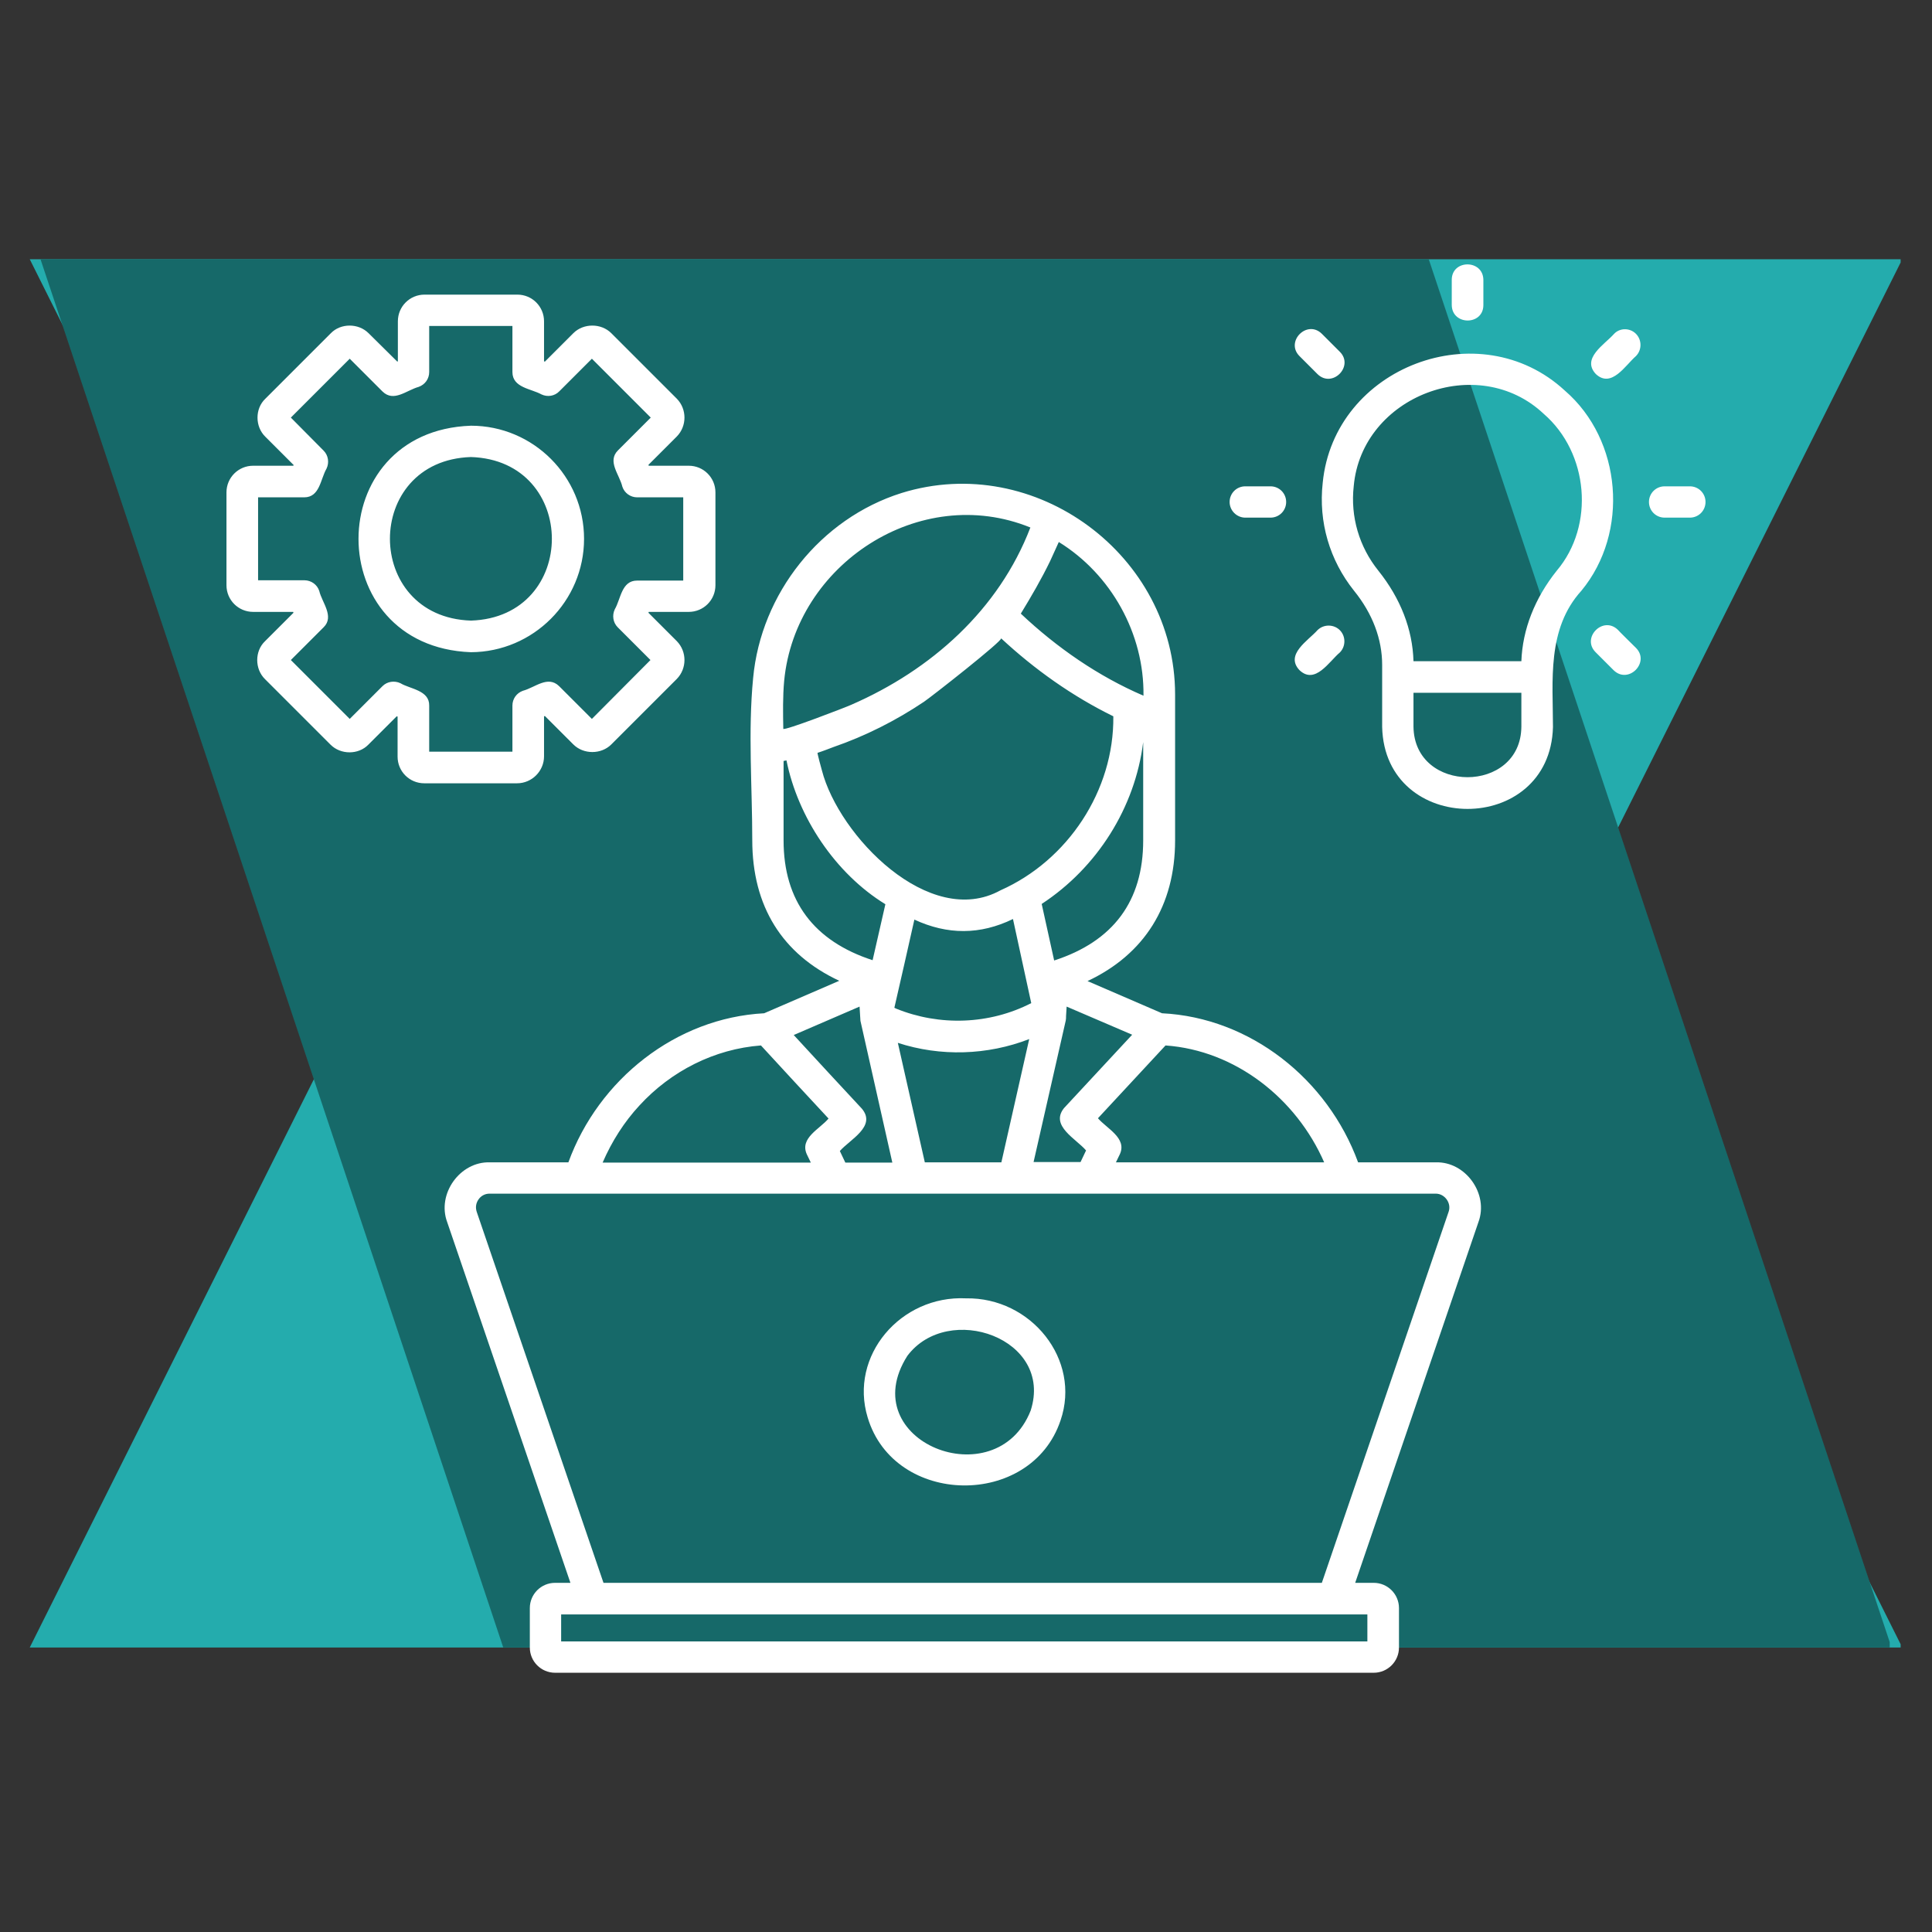 <svg xmlns="http://www.w3.org/2000/svg" xmlns:xlink="http://www.w3.org/1999/xlink" width="1080" zoomAndPan="magnify" viewBox="0 0 810 810" height="1080" preserveAspectRatio="xMidYMid meet" version="1.0"><rect x="0" y="0" width="810" height="810" fill="#333333" stroke="none"/><defs><clipPath id="d4492da458"><path d="M 12.473 108.691 L 797 108.691 L 797 690.719 L 12.473 690.719 Z M 12.473 108.691 " clip-rule="nonzero"/></clipPath><clipPath id="d2a22f7ed9"><path d="M 797.527 108.691 L 12.473 108.691 L 157.98 399.703 L 12.473 690.719 L 797.527 690.719 L 652.02 399.703 Z M 797.527 108.691 " clip-rule="nonzero"/></clipPath><clipPath id="597062db48"><path d="M 16.98 108.691 L 793 108.691 L 793 690.719 L 16.98 690.719 Z M 16.98 108.691 " clip-rule="nonzero"/></clipPath><clipPath id="db78e2c880"><path d="M 599.012 108.691 L 16.98 108.691 L 210.988 690.719 L 793.02 690.719 Z M 599.012 108.691 " clip-rule="nonzero"/></clipPath><clipPath id="3541293edc"><path d="M 94.727 110 L 714.977 110 L 714.977 701.191 L 94.727 701.191 Z M 94.727 110 " clip-rule="nonzero"/></clipPath></defs><g clip-path="url(#d4492da458)"><g clip-path="url(#d2a22f7ed9)"><path fill="#24acad" d="M 12.473 108.691 L 796.852 108.691 L 796.852 690.719 L 12.473 690.719 Z M 12.473 108.691 " fill-opacity="1" fill-rule="nonzero"/></g></g><g clip-path="url(#597062db48)"><g clip-path="url(#db78e2c880)"><path fill="#166969" d="M 16.98 108.691 L 792.262 108.691 L 792.262 690.719 L 16.98 690.719 Z M 16.98 108.691 " fill-opacity="1" fill-rule="nonzero"/></g></g><g clip-path="url(#3541293edc)"><path fill="#ffffff" d="M 228.09 317.09 L 228.09 300.312 L 228.453 300.191 L 240.371 312.105 C 244.625 316.359 252.043 316.359 256.297 312.105 L 283.777 284.625 C 288.031 280.25 288.031 273.199 283.777 268.82 L 271.859 256.906 L 271.98 256.539 L 288.762 256.539 C 294.961 256.539 299.949 251.555 299.949 245.355 L 299.949 206.445 C 299.949 200.246 294.961 195.262 288.762 195.262 L 271.98 195.262 L 271.859 194.895 L 283.777 182.98 C 288.031 178.602 288.031 171.551 283.777 167.172 L 256.297 139.695 C 252.043 135.438 244.625 135.438 240.371 139.695 L 228.453 151.609 C 228.332 151.609 228.211 151.488 228.09 151.488 L 228.09 134.711 C 228.09 128.508 223.105 123.523 216.902 123.523 L 177.996 123.523 C 171.793 123.523 166.809 128.508 166.809 134.711 L 166.809 151.488 C 166.688 151.488 166.566 151.609 166.566 151.609 L 154.527 139.695 C 150.273 135.438 142.855 135.438 138.723 139.695 L 111.242 167.172 C 106.867 171.309 106.867 178.844 111.242 183.102 C 111.242 183.102 123.16 195.016 123.16 195.016 L 122.914 195.262 L 106.137 195.262 C 99.938 195.262 94.949 200.246 94.949 206.445 L 94.949 245.355 C 94.949 251.555 99.938 256.539 106.137 256.539 L 122.914 256.539 L 123.039 256.906 L 111.121 268.82 C 106.746 272.953 106.746 280.492 111.121 284.75 C 111.121 284.75 138.602 312.227 138.602 312.227 C 142.855 316.484 150.273 316.484 154.406 312.227 L 166.324 300.312 C 166.445 300.312 166.566 300.434 166.688 300.434 L 166.688 317.211 C 166.688 323.414 171.672 328.398 177.875 328.398 L 216.781 328.398 C 222.984 328.398 228.09 323.293 228.09 317.09 Z M 214.836 315.145 L 179.941 315.145 L 179.941 295.812 C 180.062 289.367 171.914 288.883 167.902 286.449 C 165.352 285.234 162.309 285.723 160.363 287.668 L 146.625 301.406 L 121.941 276.723 L 135.684 262.984 C 140.305 258.484 134.953 252.527 133.859 247.785 C 133.008 245.109 130.453 243.285 127.656 243.285 L 108.203 243.285 L 108.203 208.512 L 127.535 208.512 C 134.102 208.512 134.344 200.852 136.898 196.477 C 138.113 193.922 137.629 190.883 135.684 188.938 L 121.941 175.078 L 146.625 150.395 L 160.363 164.133 C 165.105 168.754 170.336 163.648 175.562 162.188 C 178.238 161.215 179.941 158.785 179.941 155.988 L 179.941 136.656 L 214.836 136.656 L 214.836 155.988 C 214.836 162.555 222.617 162.918 226.996 165.348 C 229.547 166.566 232.586 166.078 234.535 164.012 L 248.152 150.395 L 272.832 175.078 L 259.094 188.816 C 254.473 193.438 259.703 198.906 260.918 204.016 C 261.77 206.688 264.32 208.512 267.117 208.512 L 286.449 208.512 L 286.449 243.41 L 267.117 243.41 C 260.555 243.41 260.309 251.07 257.758 255.445 C 256.539 258 257.027 261.039 258.973 262.984 L 272.711 276.723 L 248.152 301.406 L 234.41 287.668 C 229.668 283.047 224.32 288.273 219.215 289.613 C 216.539 290.586 214.836 293.016 214.836 295.812 Z M 244.867 225.898 C 244.867 199.758 223.59 178.48 197.449 178.48 C 134.59 180.668 134.59 271.129 197.449 273.441 C 223.59 273.32 244.867 252.043 244.867 225.898 Z M 197.449 260.188 C 152.219 258.73 152.098 193.07 197.449 191.613 C 242.68 193.07 242.68 258.73 197.449 260.188 Z M 601.969 487.312 L 569.387 487.312 C 556.617 452.418 524.156 426.641 487.191 424.816 C 487.191 424.816 455.945 411.32 455.945 411.32 C 479.773 400.133 492.664 379.707 492.664 352.352 C 492.664 352.352 492.664 291.191 492.664 291.191 C 492.664 232.832 434.059 189.301 378.008 206.688 C 343.961 217.391 319.035 248.879 315.754 284.262 C 313.566 306.754 315.391 329.734 315.391 352.23 C 315.391 379.953 327.914 400.012 351.863 411.199 L 320.375 424.816 C 283.41 426.762 250.949 452.539 238.301 487.312 L 205.352 487.312 C 192.828 486.949 183.102 500.566 187.48 512.359 C 187.48 512.359 239.152 663.613 239.152 663.613 L 232.711 663.613 C 226.875 663.613 222.133 668.355 222.133 674.191 L 222.133 690.73 C 222.133 696.566 226.875 701.309 232.711 701.309 L 575.949 701.309 C 581.785 701.309 586.527 696.566 586.527 690.73 L 586.527 674.191 C 586.527 668.355 581.785 663.613 575.949 663.613 L 568.168 663.613 L 619.844 512.359 C 624.223 500.566 614.492 486.949 601.969 487.312 Z M 488.652 438.312 C 517.953 440.379 543.488 460.562 555.16 487.312 L 467.859 487.312 L 469.562 483.785 C 472.48 477.098 464.09 473.207 460.32 468.832 C 469.684 458.738 479.168 448.527 488.652 438.312 Z M 474.668 433.812 C 465.672 443.418 455.094 454.969 446.094 464.574 C 440.137 471.992 451.203 477.465 455.336 482.328 L 453.027 487.191 L 433.328 487.191 L 446.824 427.855 C 446.945 427.25 446.945 426.641 446.945 426.031 L 447.191 422.02 Z M 375.695 422.871 C 375.453 422.75 375.211 422.629 374.965 422.508 C 376.789 414.605 381.531 393.812 383.355 385.543 C 397.219 391.988 410.957 391.988 424.695 385.301 L 432.355 420.562 C 414.848 429.559 393.934 430.289 375.695 422.871 Z M 431.504 435.637 L 419.832 487.312 L 387.734 487.312 L 376.426 437.219 C 394.301 443.055 413.996 442.445 431.504 435.637 Z M 419.469 373.266 C 389.68 389.68 351.621 350.406 344.57 322.926 C 344.328 322.195 342.625 315.754 342.746 315.633 C 345.055 314.902 347.488 313.93 349.434 313.199 C 362.809 308.578 375.574 302.137 387.367 294.23 C 390.285 292.285 420.684 268.457 419.711 267.605 C 433.695 280.613 449.621 291.922 466.766 300.312 C 467.129 331.438 447.676 360.742 419.469 373.266 Z M 479.289 352.352 C 479.289 377.762 466.766 394.664 441.961 402.688 L 436.734 378.98 C 459.957 363.781 475.883 338.613 479.289 311.133 Z M 440.258 235.262 C 441.598 232.465 442.691 229.789 443.906 227.238 C 465.793 240.734 479.773 265.66 479.41 291.68 C 460.441 283.531 443.055 271.496 427.98 257.27 C 432.355 250.098 436.613 242.801 440.258 235.262 Z M 328.762 285.477 C 333.383 236.602 385.668 202.312 431.992 221.156 C 418.738 255.688 390.41 280.859 356.973 295.449 C 354.906 296.422 328.398 306.633 328.398 305.539 C 328.277 298.973 328.156 292.043 328.762 285.477 Z M 328.52 352.352 L 328.52 319.035 L 329.734 318.793 C 334.477 342.504 350.164 366.211 371.199 379.102 C 371.199 379.344 365.848 402.324 365.848 402.566 C 341.164 394.543 328.52 377.641 328.52 352.352 Z M 360.375 422.02 C 360.496 423.113 360.621 426.883 360.742 427.977 C 360.742 427.977 374.117 487.434 374.117 487.434 L 354.418 487.434 L 352.109 482.57 C 356.363 477.707 367.551 472.234 361.348 464.82 C 351.863 454.605 342.258 444.27 332.777 433.938 Z M 268.09 463.48 C 281.344 449.012 299.582 439.773 319.035 438.312 C 328.398 448.527 337.883 458.738 347.367 468.953 C 343.719 473.332 335.207 477.098 338.246 483.91 C 338.246 483.91 339.949 487.434 339.949 487.434 L 252.648 487.434 C 256.539 478.438 261.77 470.289 268.09 463.48 Z M 573.277 676.867 L 573.277 688.176 L 235.262 688.176 L 235.262 676.867 Z M 607.32 508.105 L 554.188 663.613 L 253.016 663.613 C 253.016 663.613 199.879 508.105 199.879 508.105 C 199.273 506.281 199.516 504.457 200.609 502.875 C 201.703 501.297 203.406 500.445 205.23 500.445 L 601.969 500.445 C 605.738 500.445 608.656 504.457 607.32 508.105 Z M 405 544.336 C 377.641 543 355.879 568.41 363.781 594.309 C 374.965 631.637 432.234 632.488 444.637 595.527 C 453.391 569.992 432.234 543.852 405 544.336 Z M 432.113 591.391 C 417.645 628.109 357.578 604.281 380.438 568.41 C 397.582 545.676 441.84 561.117 432.113 591.391 Z M 656.078 163.77 C 620.332 130.695 559.293 153.797 554.551 202.434 C 552.727 218.848 557.469 234.898 567.684 247.664 C 575.465 257.27 579.477 267.969 579.477 278.789 L 579.477 304.809 C 580.57 350.527 649.875 350.648 651.09 304.809 C 651.09 285.598 648.418 263.715 663.008 247.664 C 683.191 223.227 680.031 184.438 656.078 163.77 Z M 637.84 304.688 C 637.594 332.898 592.973 332.898 592.609 304.688 C 592.609 304.688 592.609 290.461 592.609 290.461 L 637.84 290.461 Z M 652.672 239.273 C 643.434 250.824 638.324 263.957 637.84 277.211 L 592.609 277.211 C 592.242 263.836 587.137 250.824 577.895 239.273 C 569.871 229.305 566.102 216.66 567.562 203.77 C 570.965 165.957 619.602 147.477 647.199 173.496 C 666.047 189.789 668.723 220.309 652.672 239.273 Z M 544.824 280.98 C 538.625 274.414 548.473 268.578 552.363 264.199 C 554.918 261.648 559.172 261.648 561.727 264.199 C 564.277 266.754 564.277 271.008 561.727 273.562 C 557.227 277.332 551.391 287.18 544.824 280.98 Z M 685.867 139.938 C 688.418 142.492 688.418 146.746 685.867 149.301 C 681.488 153.07 675.652 162.918 669.086 156.84 C 662.887 150.273 672.734 144.438 676.625 140.059 C 679.059 137.383 683.312 137.383 685.867 139.938 Z M 515.523 210.457 C 515.523 206.812 518.441 203.895 522.086 203.895 L 532.664 203.895 C 536.312 203.895 539.23 206.812 539.23 210.457 C 539.23 214.105 536.312 217.023 532.664 217.023 L 522.086 217.023 C 518.562 217.023 515.523 214.105 515.523 210.457 Z M 715.047 210.457 C 715.047 214.105 712.129 217.023 708.48 217.023 L 697.902 217.023 C 694.254 217.023 691.336 214.105 691.336 210.457 C 691.336 206.812 694.254 203.895 697.902 203.895 L 708.48 203.895 C 712.129 203.895 715.047 206.812 715.047 210.457 Z M 544.824 149.301 C 538.746 143.219 547.984 133.859 554.188 139.938 C 554.188 139.938 561.727 147.477 561.727 147.477 C 567.805 153.555 558.562 162.918 552.363 156.84 C 552.242 156.715 544.824 149.301 544.824 149.301 Z M 685.867 271.617 C 691.945 277.695 682.703 287.059 676.504 280.98 C 676.504 280.98 668.965 273.441 668.965 273.441 C 662.887 267.359 672.125 258 678.328 264.078 C 678.328 264.199 685.867 271.617 685.867 271.617 Z M 608.656 127.902 L 608.656 117.324 C 608.656 108.691 621.789 108.691 621.91 117.324 C 621.91 117.324 621.91 127.902 621.91 127.902 C 621.91 136.531 608.781 136.531 608.656 127.902 Z M 608.656 127.902 " fill-opacity="1" fill-rule="nonzero"/></g></svg>